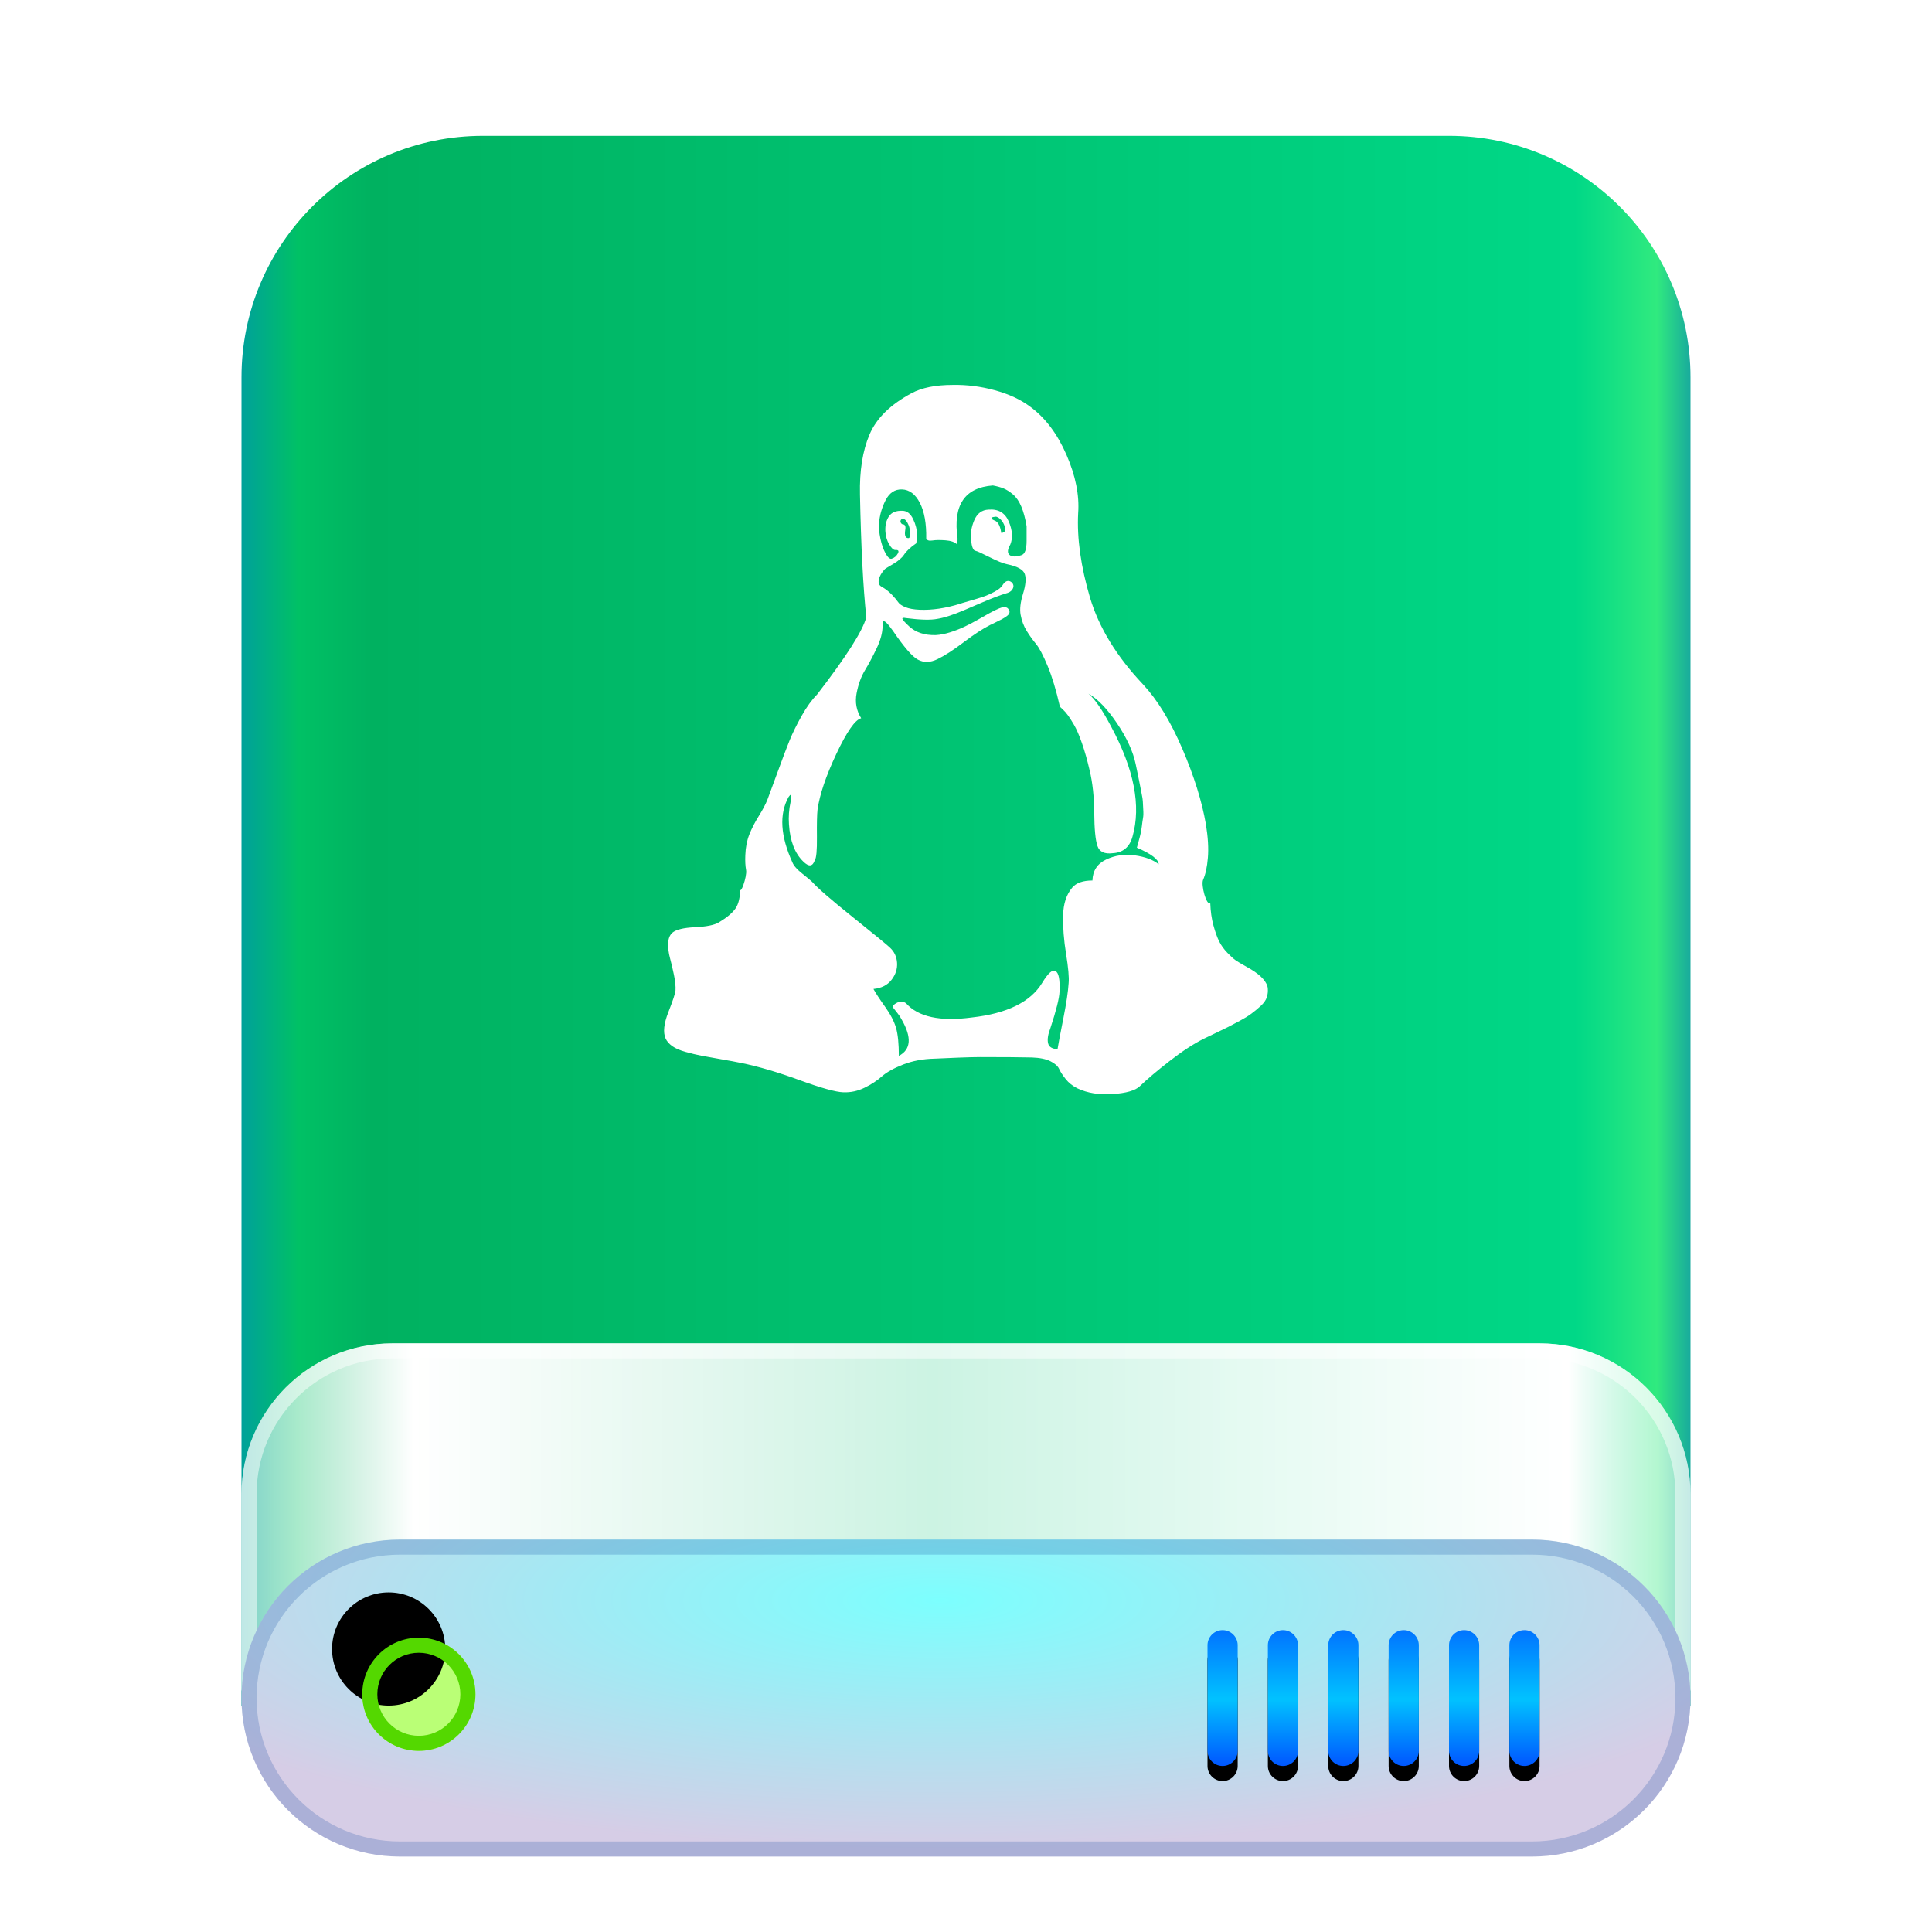 <?xml version="1.0" encoding="UTF-8"?>
<svg width="128px" height="128px" viewBox="0 0 128 128" version="1.1" xmlns="http://www.w3.org/2000/svg" xmlns:xlink="http://www.w3.org/1999/xlink">
    <title>devices/128/drive-harddisk-linux</title>
    <defs>
        <filter x="-10.4%" y="-7.0%" width="120.8%" height="117.5%" filterUnits="objectBoundingBox" id="filter-1">
            <feOffset dx="0" dy="2" in="SourceAlpha" result="shadowOffsetOuter1"></feOffset>
            <feGaussianBlur stdDeviation="3" in="shadowOffsetOuter1" result="shadowBlurOuter1"></feGaussianBlur>
            <feColorMatrix values="0 0 0 0 0   0 0 0 0 0   0 0 0 0 0  0 0 0 0.2 0" type="matrix" in="shadowBlurOuter1" result="shadowMatrixOuter1"></feColorMatrix>
            <feMerge>
                <feMergeNode in="shadowMatrixOuter1"></feMergeNode>
                <feMergeNode in="SourceGraphic"></feMergeNode>
            </feMerge>
        </filter>
        <linearGradient x1="102.549%" y1="57.682%" x2="-2.652%" y2="57.682%" id="linearGradient-2">
            <stop stop-color="#0067BC" offset="0%"></stop>
            <stop stop-color="#30EA7F" offset="4.571%"></stop>
            <stop stop-color="#00D887" offset="9.931%"></stop>
            <stop stop-color="#00B160" offset="88.945%"></stop>
            <stop stop-color="#00C165" offset="93.793%"></stop>
            <stop stop-color="#008CBD" offset="100%"></stop>
        </linearGradient>
        <linearGradient x1="100%" y1="56.43%" x2="0%" y2="56.43%" id="linearGradient-3">
            <stop stop-color="#FFFFFF" stop-opacity="0.5" offset="0%"></stop>
            <stop stop-color="#FFFFFF" offset="8.389%"></stop>
            <stop stop-color="#FFFFFF" stop-opacity="0.8" offset="52.356%"></stop>
            <stop stop-color="#FFFFFF" offset="88.168%"></stop>
            <stop stop-color="#FFFFFF" stop-opacity="0.5" offset="100%"></stop>
        </linearGradient>
        <radialGradient cx="48.239%" cy="19.103%" fx="48.239%" fy="19.103%" r="78.654%" gradientTransform="translate(0.482, 0.191), scale(0.219, 1), rotate(90), scale(1, 3.581), translate(-0.482, -0.191)" id="radialGradient-4">
            <stop stop-color="#7CFFFE" offset="0%"></stop>
            <stop stop-color="#D6CDE6" offset="100%"></stop>
        </radialGradient>
        <linearGradient x1="50%" y1="0%" x2="50%" y2="100%" id="linearGradient-5">
            <stop stop-color="#0174FF" offset="0%"></stop>
            <stop stop-color="#01C2FF" offset="50.85%"></stop>
            <stop stop-color="#0056FF" offset="100%"></stop>
        </linearGradient>
        <path d="M65,99 C65.552,99 66,99.448 66,100 L66,107 C66,107.552 65.552,108 65,108 C64.448,108 64,107.552 64,107 L64,100 C64,99.448 64.448,99 65,99 Z M69,99 C69.552,99 70,99.448 70,100 L70,107 C70,107.552 69.552,108 69,108 C68.448,108 68,107.552 68,107 L68,100 C68,99.448 68.448,99 69,99 Z M73,99 C73.552,99 74,99.448 74,100 L74,107 C74,107.552 73.552,108 73,108 C72.448,108 72,107.552 72,107 L72,100 C72,99.448 72.448,99 73,99 Z M77,99 C77.552,99 78,99.448 78,100 L78,107 C78,107.552 77.552,108 77,108 C76.448,108 76,107.552 76,107 L76,100 C76,99.448 76.448,99 77,99 Z M81,99 C81.552,99 82,99.448 82,100 L82,107 C82,107.552 81.552,108 81,108 C80.448,108 80,107.552 80,107 L80,100 C80,99.448 80.448,99 81,99 Z M85,99 C85.552,99 86,99.448 86,100 L86,107 C86,107.552 85.552,108 85,108 C84.448,108 84,107.552 84,107 L84,100 C84,99.448 84.448,99 85,99 Z" id="path-6"></path>
        <filter x="-2.3%" y="-5.6%" width="104.5%" height="122.2%" filterUnits="objectBoundingBox" id="filter-7">
            <feOffset dx="0" dy="1" in="SourceAlpha" result="shadowOffsetOuter1"></feOffset>
            <feColorMatrix values="0 0 0 0 1   0 0 0 0 1   0 0 0 0 1  0 0 0 0.3 0" type="matrix" in="shadowOffsetOuter1"></feColorMatrix>
        </filter>
        <path d="M11.75,107 C13.821,107 15.5,105.321 15.5,103.25 C15.5,101.179 13.821,99.5 11.75,99.5 C9.679,99.5 8,101.179 8,103.25 C8,105.321 9.679,107 11.75,107 Z" id="path-8"></path>
        <filter x="-20.0%" y="-20.0%" width="140.0%" height="140.0%" filterUnits="objectBoundingBox" id="filter-9">
            <feOffset dx="-2" dy="-3" in="SourceAlpha" result="shadowOffsetInner1"></feOffset>
            <feComposite in="shadowOffsetInner1" in2="SourceAlpha" operator="arithmetic" k2="-1" k3="1" result="shadowInnerInner1"></feComposite>
            <feColorMatrix values="0 0 0 0 0.192   0 0 0 0 0.912   0 0 0 0 0.104  0 0 0 0.5 0" type="matrix" in="shadowInnerInner1"></feColorMatrix>
        </filter>
    </defs>
    <g id="devices/128/drive-harddisk-linux" stroke="none" stroke-width="1" fill="none" fill-rule="evenodd">
        <g id="编组-2" filter="url(#filter-1)" transform="translate(16, 7)">
            <path d="M16,0 L80,0 C88.837,-1.623249e-15 96,7.163 96,16 L96,104 L96,104 L0,104 L0,16 C-1.082166e-15,7.163 7.163,1.623249e-15 16,0 Z" id="Rectangle-1" fill="url(#linearGradient-2)"></path>
            <path d="M10,80 L86,80 C91.523,80 96,84.477 96,90 L96,103 L96,103 L4.54747351e-13,103 L4.54747351e-13,90 C4.54070997e-13,84.477 4.477,80 10,80 Z" id="Rectangle-3" fill="url(#linearGradient-3)"></path>
            <path d="M86,80 C91.523,80 96,84.477 96,90 L96,103 L0,103 L0,90 C0,84.477 4.477,80 10,80 L86,80 Z M10,81 C5.029,81 1,85.029 1,90 L1,102 L95,102 L95,90 C95,85.118 91.113,81.144 86.265,81.004 L86,81 L10,81 Z" id="Rectangle-3" fill-opacity="0.5" fill="#FFFFFF" fill-rule="nonzero"></path>
            <path d="M10.5,93 L85.5,93 C91.299,93 96,97.701 96,103.5 C96,109.299 91.299,114 85.5,114 L10.5,114 C4.701,114 7.10171439e-16,109.299 0,103.5 C-7.10171439e-16,97.701 4.701,93 10.5,93 Z" id="Rectangle-1" fill="url(#radialGradient-4)"></path>
            <path d="M85.5,93 C91.299,93 96,97.701 96,103.5 C96,109.299 91.299,114 85.5,114 L10.5,114 C4.701,114 0,109.299 0,103.5 C0,97.701 4.701,93 10.5,93 L85.5,93 Z M85.5,94 L10.5,94 C5.253,94 1,98.253 1,103.5 C1,108.747 5.253,113 10.5,113 L85.5,113 C90.747,113 95,108.747 95,103.5 C95,98.253 90.747,94 85.5,94 Z" id="Rectangle-1" fill-opacity="0.2" fill="#003D9C" fill-rule="nonzero"></path>
            <g id="Combined-Shape">
                <use fill="black" fill-opacity="1" filter="url(#filter-7)" xlink:href="#path-6"></use>
                <use fill="url(#linearGradient-5)" fill-rule="evenodd" xlink:href="#path-6"></use>
            </g>
            <g id="Oval">
                <use fill="#BAFF76" fill-rule="evenodd" xlink:href="#path-8"></use>
                <use fill="black" fill-opacity="1" filter="url(#filter-9)" xlink:href="#path-8"></use>
            </g>
            <path d="M11.75,99.5 C13.821,99.5 15.5,101.179 15.5,103.25 C15.5,105.321 13.821,107 11.75,107 C9.679,107 8,105.321 8,103.25 C8,101.179 9.679,99.5 11.75,99.5 Z M11.75,100.5 C10.231,100.5 9,101.731 9,103.25 C9,104.769 10.231,106 11.75,106 C13.269,106 14.5,104.769 14.5,103.25 C14.5,101.731 13.269,100.5 11.75,100.5 Z" id="Oval" fill="#54D800" fill-rule="nonzero"></path>
        </g>
        <path d="M76.766,57.261 C76.766,56.946 76.285,56.579 75.321,56.16 C75.391,55.897 75.457,55.657 75.518,55.438 C75.579,55.22 75.623,54.993 75.649,54.756 C75.676,54.52 75.702,54.332 75.728,54.193 C75.755,54.053 75.759,53.856 75.741,53.603 C75.724,53.349 75.715,53.179 75.715,53.091 C75.715,53.004 75.685,52.811 75.623,52.514 C75.562,52.217 75.527,52.038 75.518,51.977 C75.509,51.915 75.465,51.697 75.387,51.321 C75.308,50.945 75.26,50.713 75.242,50.626 C75.067,49.787 74.655,48.886 74.007,47.925 C73.359,46.963 72.728,46.307 72.114,45.958 C72.535,46.307 73.034,47.033 73.613,48.134 C75.137,50.967 75.61,53.397 75.032,55.425 C74.839,56.125 74.401,56.492 73.718,56.527 C73.175,56.597 72.837,56.435 72.706,56.042 C72.574,55.648 72.504,54.918 72.496,53.852 C72.487,52.785 72.386,51.85 72.193,51.046 C72.036,50.364 71.865,49.76 71.681,49.236 C71.497,48.711 71.326,48.314 71.168,48.043 C71.011,47.772 70.875,47.558 70.761,47.4 C70.647,47.243 70.533,47.112 70.419,47.007 C70.305,46.902 70.24,46.841 70.222,46.823 C69.977,45.739 69.705,44.839 69.407,44.122 C69.11,43.405 68.851,42.916 68.632,42.653 C68.413,42.391 68.207,42.103 68.014,41.788 C67.822,41.473 67.69,41.123 67.62,40.739 C67.55,40.372 67.603,39.904 67.778,39.336 C67.953,38.768 67.993,38.335 67.896,38.038 C67.8,37.74 67.41,37.522 66.727,37.382 C66.464,37.329 66.074,37.172 65.557,36.91 C65.04,36.648 64.729,36.508 64.624,36.49 C64.484,36.473 64.387,36.245 64.335,35.808 C64.282,35.371 64.352,34.925 64.545,34.471 C64.738,34.016 65.053,33.78 65.491,33.763 C66.14,33.71 66.586,33.973 66.832,34.55 C67.077,35.127 67.112,35.634 66.937,36.071 C66.744,36.403 66.727,36.635 66.884,36.766 C67.042,36.897 67.305,36.901 67.673,36.779 C67.901,36.709 68.014,36.394 68.014,35.835 C68.014,35.275 68.014,34.952 68.014,34.864 C67.927,34.34 67.809,33.903 67.66,33.553 C67.511,33.203 67.327,32.937 67.108,32.753 C66.889,32.57 66.683,32.438 66.49,32.36 C66.297,32.281 66.061,32.215 65.78,32.163 C63.906,32.303 63.126,33.474 63.441,35.677 C63.441,35.94 63.432,36.071 63.415,36.071 C63.257,35.913 62.999,35.822 62.64,35.795 C62.28,35.769 61.991,35.773 61.772,35.808 C61.553,35.843 61.418,35.8 61.365,35.677 C61.382,34.681 61.242,33.894 60.944,33.317 C60.647,32.74 60.252,32.443 59.762,32.425 C59.289,32.408 58.925,32.648 58.671,33.146 C58.417,33.645 58.272,34.165 58.237,34.707 C58.22,34.969 58.25,35.293 58.329,35.677 C58.408,36.062 58.522,36.39 58.671,36.661 C58.82,36.932 58.956,37.05 59.078,37.015 C59.254,36.962 59.394,36.84 59.499,36.648 C59.569,36.49 59.508,36.42 59.315,36.438 C59.192,36.438 59.056,36.311 58.908,36.058 C58.759,35.804 58.675,35.511 58.658,35.179 C58.64,34.794 58.719,34.471 58.894,34.209 C59.07,33.946 59.367,33.824 59.788,33.841 C60.086,33.841 60.322,34.025 60.498,34.392 C60.673,34.759 60.756,35.1 60.747,35.415 C60.739,35.73 60.725,35.922 60.708,35.992 C60.322,36.254 60.051,36.508 59.893,36.753 C59.753,36.962 59.512,37.168 59.17,37.369 C58.829,37.57 58.649,37.679 58.632,37.697 C58.404,37.941 58.268,38.177 58.224,38.405 C58.18,38.632 58.246,38.789 58.421,38.877 C58.667,39.017 58.886,39.187 59.078,39.388 C59.271,39.589 59.411,39.755 59.499,39.886 C59.586,40.018 59.749,40.131 59.985,40.227 C60.222,40.324 60.533,40.38 60.918,40.398 C61.742,40.433 62.635,40.302 63.599,40.005 C63.634,39.987 63.835,39.926 64.203,39.821 C64.571,39.716 64.874,39.624 65.11,39.546 C65.347,39.467 65.605,39.353 65.886,39.205 C66.166,39.056 66.35,38.903 66.437,38.746 C66.595,38.501 66.77,38.431 66.963,38.536 C67.051,38.588 67.108,38.663 67.134,38.759 C67.16,38.855 67.134,38.96 67.055,39.073 C66.976,39.187 66.832,39.27 66.621,39.323 C66.271,39.428 65.776,39.615 65.136,39.886 C64.497,40.157 64.098,40.328 63.941,40.398 C63.17,40.73 62.556,40.931 62.101,41.001 C61.663,41.089 60.971,41.071 60.025,40.949 C59.849,40.914 59.77,40.931 59.788,41.001 C59.806,41.071 59.954,41.237 60.235,41.499 C60.673,41.902 61.26,42.094 61.996,42.076 C62.294,42.059 62.609,41.998 62.942,41.893 C63.275,41.788 63.59,41.665 63.888,41.526 C64.186,41.386 64.479,41.233 64.769,41.067 C65.058,40.901 65.32,40.752 65.557,40.621 C65.794,40.49 66.008,40.385 66.201,40.306 C66.394,40.227 66.547,40.206 66.661,40.241 C66.775,40.276 66.849,40.372 66.884,40.529 C66.884,40.564 66.875,40.603 66.858,40.647 C66.84,40.691 66.805,40.734 66.753,40.778 C66.7,40.822 66.648,40.861 66.595,40.896 C66.543,40.931 66.468,40.975 66.372,41.027 C66.275,41.08 66.197,41.119 66.135,41.145 C66.074,41.172 65.986,41.215 65.872,41.276 C65.758,41.338 65.675,41.377 65.623,41.394 C65.132,41.639 64.541,42.024 63.849,42.548 C63.157,43.073 62.574,43.449 62.101,43.676 C61.628,43.903 61.198,43.912 60.813,43.702 C60.445,43.51 59.893,42.872 59.157,41.788 C58.772,41.246 58.553,41.054 58.5,41.211 C58.483,41.263 58.474,41.351 58.474,41.473 C58.474,41.91 58.342,42.404 58.08,42.955 C57.817,43.506 57.558,43.991 57.304,44.41 C57.05,44.83 56.866,45.337 56.752,45.932 C56.638,46.526 56.739,47.077 57.055,47.584 C56.652,47.689 56.104,48.475 55.412,49.944 C54.72,51.413 54.304,52.645 54.164,53.642 C54.128,53.957 54.115,54.56 54.124,55.451 C54.133,56.343 54.085,56.859 53.98,56.999 C53.839,57.418 53.585,57.445 53.217,57.077 C52.657,56.535 52.341,55.714 52.271,54.612 C52.236,54.123 52.271,53.633 52.376,53.144 C52.446,52.811 52.438,52.654 52.35,52.672 L52.245,52.803 C51.614,53.939 51.702,55.39 52.508,57.156 C52.595,57.366 52.814,57.611 53.165,57.89 C53.515,58.17 53.725,58.345 53.796,58.415 C54.146,58.817 55.057,59.608 56.529,60.788 C58.001,61.969 58.816,62.637 58.973,62.795 C59.254,63.057 59.407,63.389 59.433,63.791 C59.459,64.193 59.337,64.569 59.065,64.919 C58.794,65.269 58.395,65.47 57.869,65.522 C58.01,65.784 58.264,66.173 58.632,66.689 C59,67.205 59.245,67.677 59.367,68.105 C59.49,68.534 59.551,69.15 59.551,69.954 C60.357,69.535 60.419,68.73 59.735,67.542 C59.665,67.402 59.573,67.262 59.459,67.122 C59.346,66.982 59.262,66.877 59.21,66.807 C59.157,66.737 59.14,66.685 59.157,66.65 C59.21,66.562 59.324,66.479 59.499,66.401 C59.674,66.322 59.849,66.344 60.025,66.466 C60.831,67.375 62.285,67.69 64.387,67.41 C66.718,67.148 68.268,66.388 69.039,65.129 C69.442,64.464 69.74,64.202 69.933,64.342 C70.143,64.447 70.231,64.901 70.196,65.706 C70.178,66.143 69.977,66.947 69.591,68.118 C69.434,68.521 69.381,68.848 69.434,69.102 C69.486,69.355 69.696,69.491 70.064,69.508 C70.117,69.176 70.244,68.503 70.446,67.489 C70.647,66.475 70.765,65.688 70.8,65.129 C70.835,64.762 70.778,64.119 70.63,63.201 C70.481,62.283 70.415,61.435 70.432,60.657 C70.45,59.879 70.651,59.263 71.037,58.808 C71.3,58.494 71.747,58.336 72.377,58.336 C72.395,57.689 72.697,57.226 73.284,56.946 C73.871,56.667 74.506,56.575 75.19,56.671 C75.873,56.767 76.399,56.964 76.766,57.261 L76.766,57.261 Z M60.261,35.572 C60.314,35.275 60.292,35.013 60.195,34.786 C60.099,34.558 59.998,34.427 59.893,34.392 C59.735,34.357 59.657,34.418 59.657,34.576 C59.692,34.663 59.735,34.716 59.788,34.733 C59.963,34.733 60.025,34.864 59.972,35.127 C59.919,35.476 59.989,35.651 60.182,35.651 C60.235,35.651 60.261,35.625 60.261,35.572 L60.261,35.572 Z M66.595,35.153 C66.595,34.96 66.551,34.79 66.464,34.641 C66.376,34.493 66.28,34.383 66.175,34.314 C66.07,34.244 65.991,34.217 65.938,34.235 C65.693,34.252 65.631,34.314 65.754,34.418 C65.789,34.436 65.824,34.453 65.859,34.471 C66.105,34.541 66.262,34.812 66.332,35.284 C66.332,35.336 66.402,35.319 66.543,35.231 L66.595,35.153 Z M83.679,64.853 C83.872,65.072 83.977,65.282 83.994,65.483 C84.012,65.684 83.99,65.881 83.928,66.073 C83.867,66.265 83.731,66.458 83.521,66.65 C83.311,66.842 83.105,67.013 82.903,67.161 C82.702,67.31 82.439,67.472 82.115,67.646 C81.791,67.821 81.515,67.965 81.287,68.079 C81.059,68.193 80.779,68.328 80.446,68.486 C80.113,68.643 79.877,68.757 79.736,68.827 C79.071,69.159 78.322,69.648 77.489,70.295 C76.657,70.942 75.996,71.502 75.505,71.974 C75.207,72.253 74.611,72.424 73.718,72.485 C72.824,72.546 72.044,72.419 71.379,72.105 C71.063,71.947 70.805,71.742 70.603,71.488 C70.402,71.235 70.257,71.012 70.17,70.82 C70.082,70.627 69.889,70.457 69.591,70.308 C69.293,70.16 68.882,70.077 68.356,70.059 C67.585,70.042 66.446,70.033 64.939,70.033 C64.606,70.033 64.107,70.046 63.441,70.072 C62.775,70.099 62.267,70.12 61.917,70.138 C61.146,70.155 60.449,70.286 59.827,70.531 C59.205,70.776 58.737,71.038 58.421,71.318 C58.106,71.598 57.725,71.847 57.278,72.065 C56.831,72.284 56.363,72.385 55.872,72.367 C55.364,72.35 54.391,72.079 52.955,71.554 C51.518,71.03 50.239,70.654 49.117,70.426 C48.784,70.356 48.338,70.273 47.777,70.177 C47.216,70.081 46.778,70.002 46.463,69.941 C46.147,69.88 45.801,69.797 45.425,69.692 C45.048,69.587 44.754,69.46 44.544,69.312 C44.334,69.163 44.185,68.993 44.097,68.8 C43.922,68.398 43.983,67.817 44.281,67.056 C44.579,66.296 44.737,65.819 44.754,65.627 C44.772,65.347 44.737,64.998 44.649,64.578 C44.562,64.158 44.474,63.787 44.386,63.463 C44.299,63.14 44.259,62.821 44.268,62.506 C44.277,62.191 44.369,61.955 44.544,61.798 C44.789,61.588 45.289,61.466 46.042,61.431 C46.796,61.396 47.321,61.291 47.619,61.116 C48.145,60.801 48.513,60.496 48.723,60.198 C48.933,59.901 49.038,59.455 49.038,58.861 C49.038,59.359 49.503,58.074 49.433,57.654 C49.38,57.375 49.363,57.042 49.38,56.658 C49.398,56.151 49.485,55.696 49.643,55.294 C49.801,54.892 50.011,54.481 50.274,54.061 C50.537,53.642 50.729,53.275 50.852,52.96 C50.992,52.593 51.224,51.963 51.548,51.072 C51.873,50.18 52.131,49.498 52.324,49.026 C52.517,48.554 52.779,48.021 53.112,47.426 C53.445,46.832 53.787,46.36 54.137,46.01 C56.065,43.51 57.151,41.805 57.396,40.896 C57.186,38.938 57.046,36.228 56.976,32.766 C56.941,31.193 57.151,29.868 57.607,28.793 C58.062,27.718 58.991,26.804 60.392,26.052 C61.076,25.685 61.987,25.502 63.126,25.502 C64.055,25.484 64.983,25.602 65.912,25.856 C66.84,26.109 67.62,26.472 68.251,26.944 C69.25,27.678 70.051,28.741 70.656,30.131 C71.26,31.521 71.519,32.81 71.431,33.999 C71.344,35.66 71.606,37.531 72.22,39.611 C72.815,41.587 73.981,43.493 75.715,45.328 C76.679,46.36 77.551,47.785 78.33,49.603 C79.11,51.421 79.631,53.091 79.894,54.612 C80.034,55.469 80.078,56.208 80.025,56.828 C79.973,57.449 79.868,57.934 79.71,58.284 C79.552,58.634 79.938,60.041 80.183,59.831 C80.201,60.373 80.271,60.867 80.393,61.313 C80.516,61.759 80.643,62.113 80.775,62.375 C80.906,62.637 81.086,62.886 81.313,63.122 C81.541,63.359 81.725,63.525 81.865,63.621 C82.005,63.717 82.194,63.831 82.43,63.962 C82.667,64.093 82.811,64.176 82.864,64.211 C83.214,64.421 83.486,64.635 83.679,64.853 Z" id="Page-1" fill="#FFFFFF"></path>
    </g>
</svg>